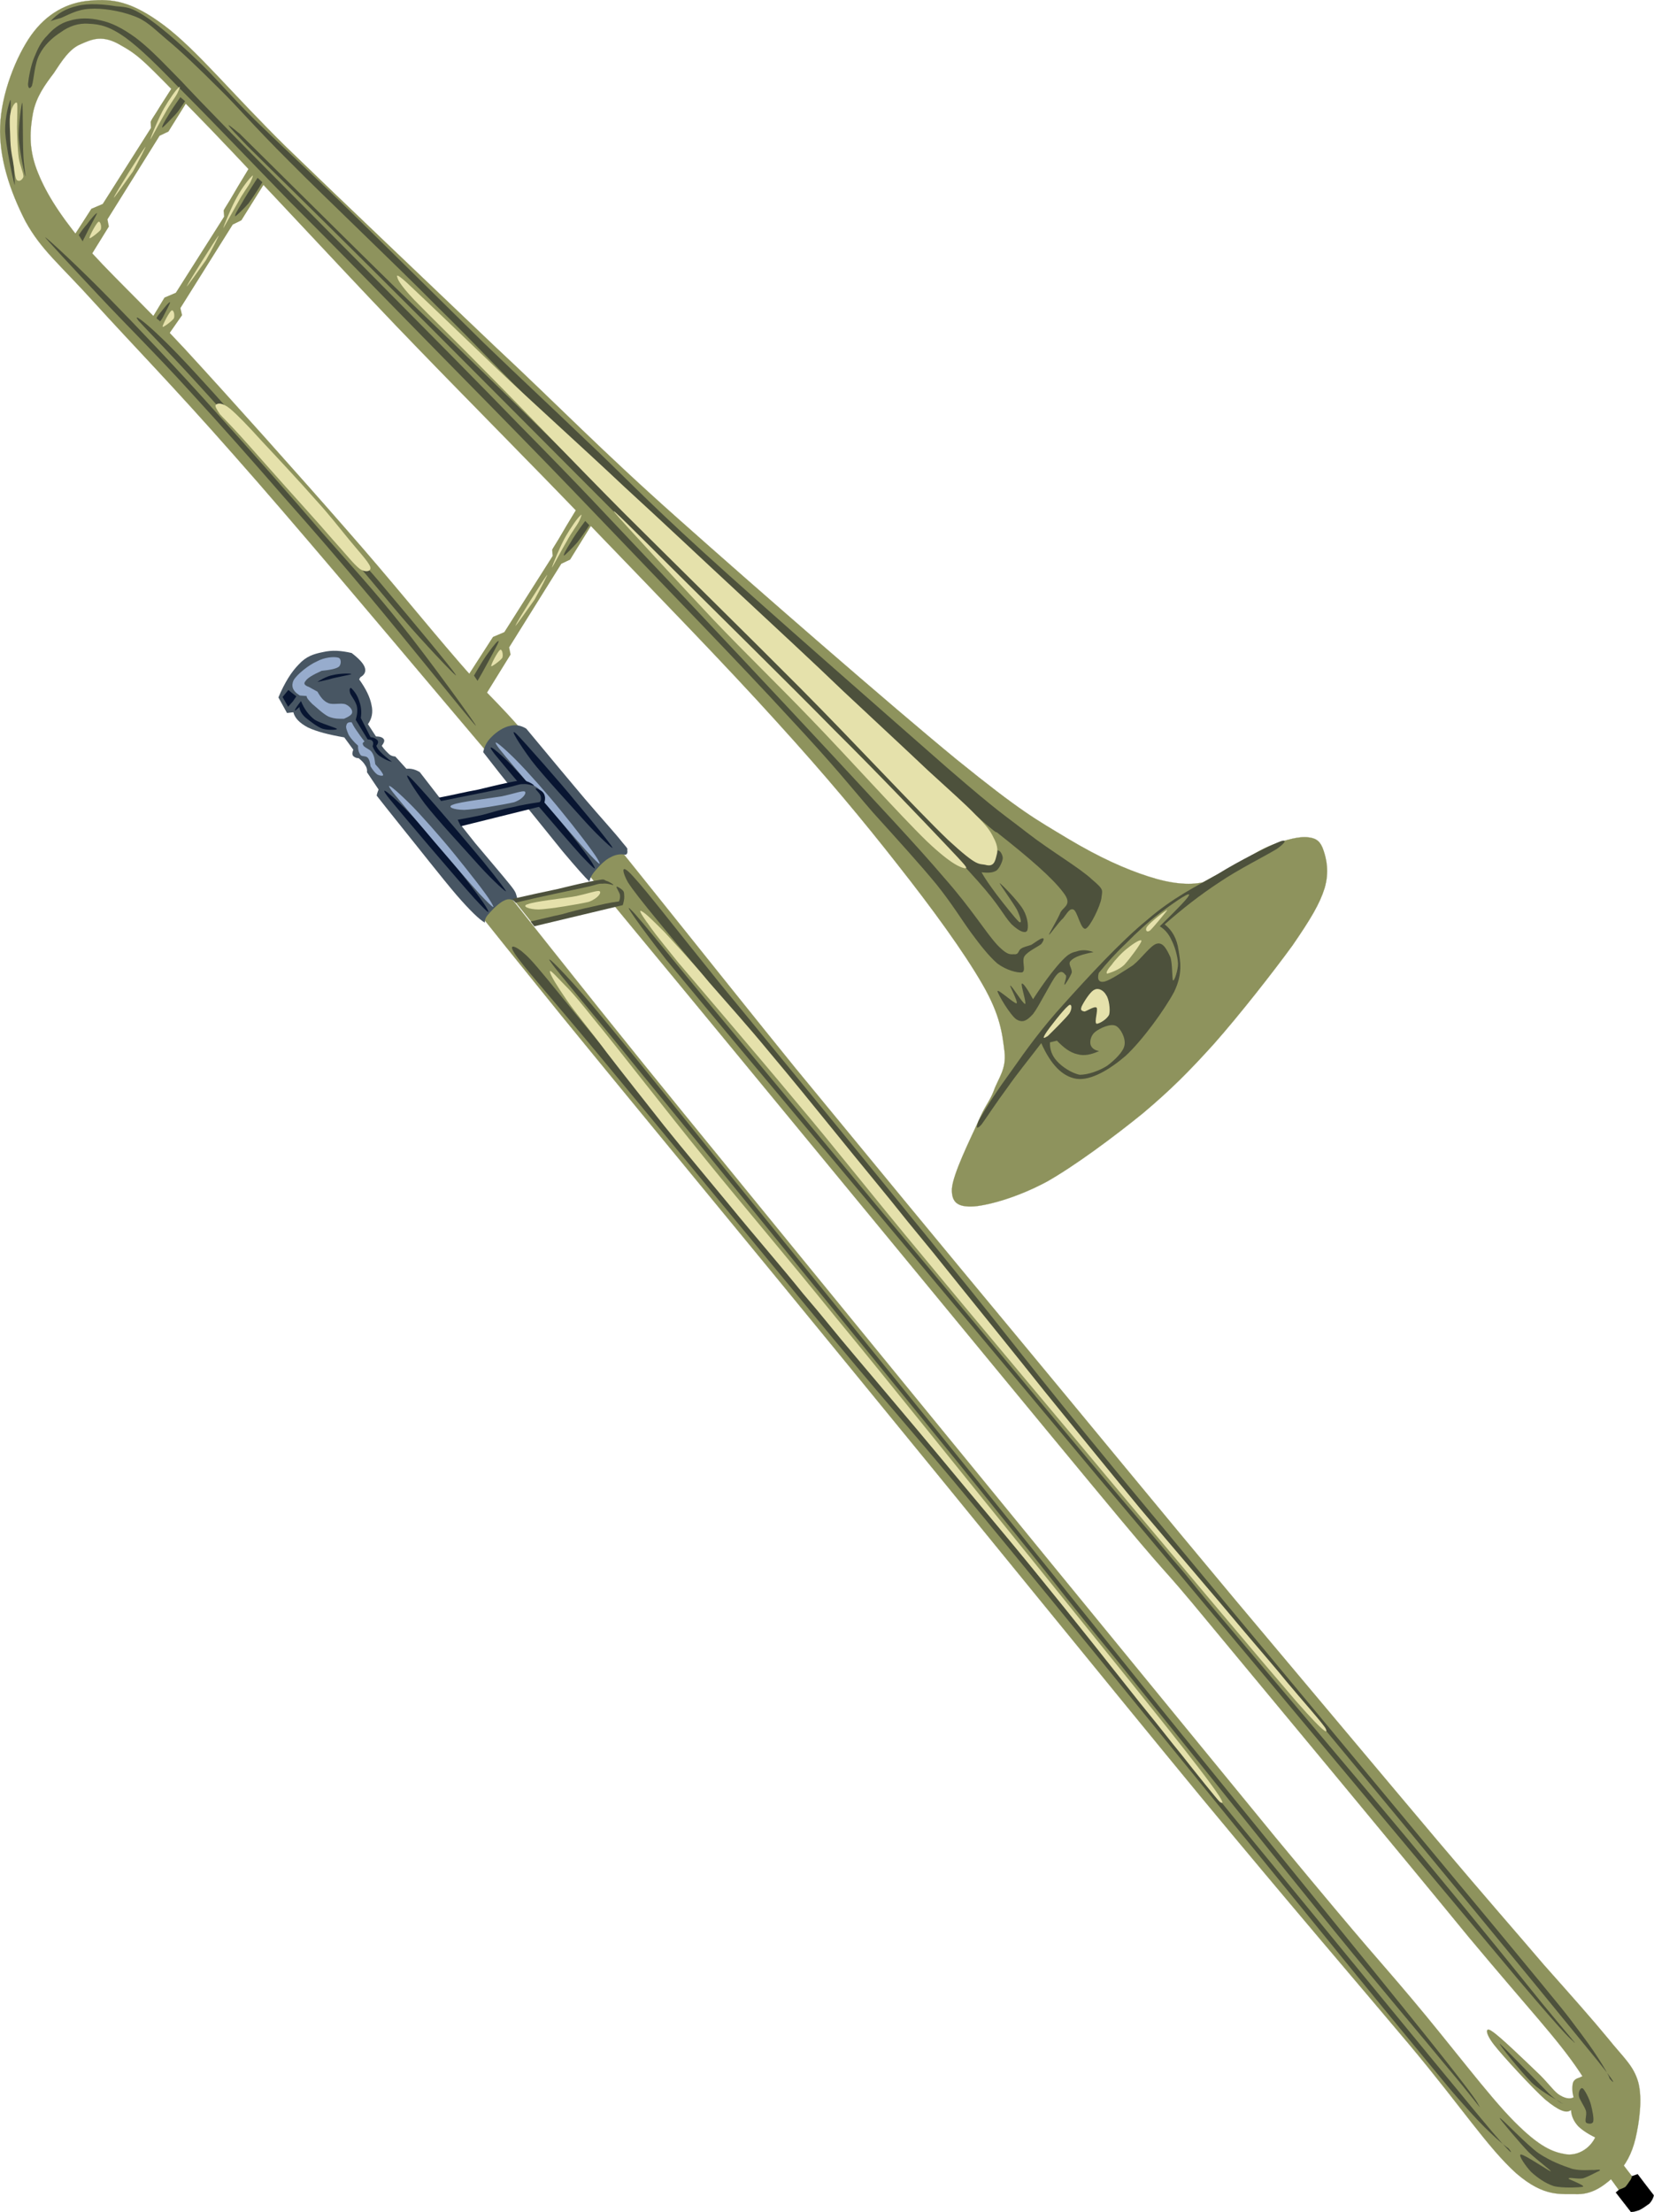 <?xml version="1.0" encoding="UTF-8" standalone="no"?>
<svg
   xmlns:i="http://ns.adobe.com/AdobeIllustrator/10.0/"
   xmlns:dc="http://purl.org/dc/elements/1.1/"
   xmlns:cc="http://creativecommons.org/ns#"
   xmlns:rdf="http://www.w3.org/1999/02/22-rdf-syntax-ns#"
   xmlns:svg="http://www.w3.org/2000/svg"
   xmlns="http://www.w3.org/2000/svg"
   xmlns:sodipodi="http://sodipodi.sourceforge.net/DTD/sodipodi-0.dtd"
   xmlns:inkscape="http://www.inkscape.org/namespaces/inkscape"
   i:rulerOrigin="0 0"
   i:viewOrigin="104.2637 613.1807"
   space="preserve"
   i:pageBounds="0 792 612 0"
   viewBox="0 0 319.829 427.827"
   enable-background="new 0 0 395.588 435.493"
   overflow="visible"
   version="1.1"
   id="svg153"
   sodipodi:docname="trombone.svg"
   width="84.621mm"
   height="113.196mm"
   inkscape:version="1.0.2-2 (e86c870879, 2021-01-15)">
  <defs
     id="defs157" />
  <sodipodi:namedview
     pagecolor="#ffffff"
     bordercolor="#666666"
     borderopacity="1"
     objecttolerance="10"
     gridtolerance="10"
     guidetolerance="10"
     inkscape:pageopacity="0"
     inkscape:pageshadow="2"
     inkscape:window-width="1920"
     inkscape:window-height="1017"
     id="namedview155"
     showgrid="false"
     units="mm"
     inkscape:zoom="0.97590544"
     inkscape:cx="246.16354"
     inkscape:cy="201.07713"
     inkscape:window-x="-8"
     inkscape:window-y="-8"
     inkscape:window-maximized="1"
     inkscape:current-layer="svg153"
     inkscape:document-rotation="0" />
  <g
     id="Layer_1"
     i:layer="yes"
     i:rgbTrio="#4F008000FFFF"
     i:dimmedPercent="50"
     transform="matrix(0.903,0.093,-0.093,0.903,2.704,-1.808)">
    <g
       clip-rule="evenodd"
       fill-rule="evenodd"
       id="g148">
      <path
         d="m 271.41,163.02 c 2.608,-1.762 5.027,-3.455 7.383,-5.018 2.321,-1.737 4.336,-3.419 6.738,-4.564 2.415,-1.177 5.347,-2.353 7.281,-2.245 1.739,0.017 2.661,0.684 3.451,2.483 0.77,1.669 1.697,4.366 1.037,7.911 -0.695,3.45 -2.277,6.843 -5.559,12.859 -3.447,5.94 -9.743,15.954 -14.508,22.589 -4.703,6.426 -8.162,10.692 -13.534,16.251 -5.503,5.497 -13.155,12.535 -18.857,16.589 -5.741,3.877 -11.54,6.178 -14.905,6.832 -3.432,0.546 -4.841,-0.35 -5.049,-3.228 -0.133,-3.12 2.81,-10.964 4.03,-14.605 1.091,-3.702 1.985,-4.516 2.689,-7.047 0.635,-2.723 2.252,-4.829 1.443,-8.542 -0.861,-3.778 -1.675,-7.653 -6.145,-13.828 -4.604,-6.397 -12.313,-14.996 -20.631,-23.563 -8.271,-8.584 -16.943,-17.076 -28.796,-27.688 C 165.424,127.342 150.046,114.491 135.06,101.823 120.021,89.011 104.079,76.095 88.201,62.614 72.19,48.991 51.145,30.32 40.271,21.356 29.461,12.423 28.169,11.105 23.932,9.289 19.739,7.293 17.584,8.592 15.316,9.878 c -2.318,1.223 -3.675,4.046 -5.099,6.759 -1.586,2.637 -3.188,5.305 -3.524,8.922 -0.26,3.454 -0.22,7.286 1.98,11.768 2.18,4.353 5.29,8.504 11.2,14.398 6.02,5.747 13.562,11.21 24.105,20.456 10.431,9.233 27.162,24.463 38.153,34.712 10.873,10.075 18.758,18.122 26.99,25.853 8.2,7.716 8.591,6.707 21.983,19.982 13.456,13.226 39.39,39.896 57.953,58.523 18.507,18.322 34.58,34.198 52.252,51.496 17.608,17.267 35.421,34.947 52.447,51.507 16.939,16.398 35.719,34.649 48.157,46.646 12.257,11.793 18.536,17.58 25.349,24.095 6.789,6.224 11.383,10.432 15.189,14.192 3.693,3.748 6.004,5.183 7.37,8.641 1.303,3.428 1.072,8.604 0.635,12.014 -0.444,3.249 -1.469,5.789 -3.245,7.98 -1.907,2.13 -4.143,4.623 -7.705,5.026 -3.65,0.244 -6.949,1.526 -13.549,-3.061 -6.607,-4.829 -12.926,-12.741 -25.469,-24.945 -12.639,-12.248 -27.451,-26.227 -49.38,-47.772 -22.063,-21.768 -55.83,-55.667 -81.489,-81.138 -25.745,-25.629 -52.275,-51.703 -71.299,-70.704 -18.961,-19.05 -32.415,-32.792 -41.372,-42.291 0.363,-1.46 1.176,-2.352 2.202,-3.104 1.011,-0.72 2.371,-1.08 4.078,-1.077 13.347,13.969 27.464,28.417 43.003,44.243 15.472,15.715 22.257,22.375 49.362,49.433 27.219,27.15 87.695,87.248 112.1,111.5 24.163,23.739 22.695,21.863 32.257,31.089 9.51,9.161 18.26,18.763 24.438,23.828 5.979,4.894 8.867,5.685 11.819,5.829 3.093,0.013 5.694,-2.668 5.985,-5.51 0.095,-3.015 0.176,-5.997 -5.087,-12.343 -5.428,-6.504 -11.626,-11.698 -26.402,-26.095 C 335.835,365.932 304.559,335.3 289.35,320.383 274.305,305.541 283.426,315.197 260.553,292.694 237.334,269.911 178.055,211.167 152.143,185.734 126.437,160.361 123.026,156.943 107,141.566 90.855,126.014 70.672,106.434 56.629,93.53 42.62,80.553 32.121,71.804 23.866,64.379 15.56,56.891 11.499,54.441 7.459,48.625 3.458,42.469 0.437,35.659 0.028,28.954 -0.448,22.138 1.887,13.892 4.622,9.051 7.45,4.094 11.562,1.324 16.337,0.452 21,-0.432 25.043,-0.414 32.591,4.099 c 7.5,4.53 15.667,12.827 28.543,23.121 12.937,10.164 32.878,25.58 48.262,37.48 15.294,11.581 24.892,19.79 42.915,32.762 18.073,13.035 49.011,34.85 64.217,44.919 14.987,9.77 17.966,10.88 25.258,14.32 7.178,3.347 12.833,5.189 17.855,6.26 4.9,1.06 8.84,1.04 11.77,0.06 z"
         i:knockout="Off"
         stroke="#8e935d"
         stroke-miterlimit="10"
         stroke-width="0.036"
         fill="#8e935d"
         id="path2" />
      <path
         d="m 229.05,218.5 c 1.379,-3.21 3.337,-6.984 5.938,-11.452 2.596,-4.628 5.314,-9.438 9.616,-15.257 4.315,-5.932 10.701,-14.514 15.828,-19.63 4.961,-5.273 9.507,-8.04 13.93,-11.22 4.353,-3.373 9.96,-6.875 11.99,-7.994 1.951,-1.116 1.954,-0.36 0.005,1.353 -2.003,1.568 -7.861,5.271 -11.544,8.4 -3.78,3.083 -7.171,6.348 -10.612,10.067 1.771,1.144 2.893,2.739 3.507,5.17 0.613,2.352 1.437,4.841 -0.015,8.891 -1.629,4.007 -5.705,11.044 -8.909,14.674 -3.192,3.357 -6.857,6.017 -9.871,5.923 -3.064,-0.158 -5.8,-2.467 -8.271,-6.796 -2.343,3.833 -4.493,7.08 -6.258,10.269 -1.804,3.013 -3.822,6.917 -4.605,8.26 -0.87,1.19 -1.22,1.07 -0.73,-0.65 z"
         i:knockout="Off"
         fill="#4d513c"
         id="path4" />
      <path
         d="m 251.3,184.5 c 1.531,-2.345 3.191,-4.629 5.174,-6.922 1.994,-2.487 4.195,-4.995 6.364,-7.002 2.167,-2.008 5.706,-5.165 5.896,-4.639 0.062,0.465 -1.806,2.852 -5.532,7.351 1.044,0.487 2.033,1.346 2.778,2.646 0.841,1.266 1.652,3.272 1.904,4.859 0.15,1.381 -0.378,3.796 -0.688,3.692 -0.269,-0.363 -0.472,-3.676 -1.102,-4.963 -0.794,-1.283 -1.774,-3.012 -3.129,-2.492 -1.277,0.437 -2.947,3.511 -4.611,5.119 -1.829,1.451 -4.364,3.565 -5.623,4.051 -1.18,0.39 -1.68,-0.23 -1.43,-1.71 z"
         i:knockout="Off"
         fill="#8e935d"
         id="path6" />
      <path
         d="m 253.88,182.45 c 0.581,-1.08 1.996,-2.922 2.972,-3.818 0.986,-1.01 2.782,-2.476 2.785,-1.799 -0.11,0.663 -2.034,3.937 -3.106,5.383 -1.139,1.336 -2.988,2.063 -3.434,2.252 -0.39,-0.09 0.05,-1.04 0.78,-2.01 z"
         i:knockout="Off"
         fill="#e5e1ab"
         id="path8" />
      <path
         d="m 260.58,173.54 c 0.556,-0.933 3.677,-3.966 3.857,-3.842 0.017,0.047 -2.611,4.065 -3.238,4.727 -0.71,0.58 -1.11,-0.17 -0.62,-0.89 z"
         i:knockout="Off"
         fill="#e5e1ab"
         id="path10" />
      <path
         d="m 243.9,199.76 c 1.566,1.327 3.008,2.237 4.623,2.434 1.539,0.281 3.021,-0.259 4.543,-1.139 -1.112,-0.082 -1.706,-0.597 -1.948,-1.187 -0.279,-0.765 -0.087,-2.027 0.712,-2.806 0.88,-0.861 3.033,-2.161 4.222,-1.725 1.057,0.374 2.448,2.413 2.268,3.997 -0.14,1.405 -1.794,3.334 -3.192,4.628 -1.528,1.234 -3.834,2.343 -5.632,2.538 -1.791,-0.16 -3.981,-1.341 -5.122,-2.389 -1.188,-1.031 -1.803,-2.35 -1.908,-3.83 0.48,-0.16 0.96,-0.33 1.44,-0.51 z"
         i:knockout="Off"
         fill="#8e935d"
         id="path12" />
      <path
         d="m 248.38,192.04 c 0.283,-0.861 1.515,-3.503 2.422,-3.915 0.792,-0.505 1.917,-0.02 2.553,0.912 0.681,0.754 1.208,2.946 1.061,4.029 -0.293,1.055 -2.029,2.311 -2.516,2.243 -0.523,-0.324 0.11,-3.046 -0.318,-3.406 -0.428,-0.358 -1.986,0.941 -2.451,1.082 -0.64,-0.05 -0.96,-0.2 -0.74,-0.93 z"
         i:knockout="Off"
         fill="#e5e1ab"
         id="path14" />
      <path
         d="m 241.32,198.56 c 0.563,-1.207 3.358,-5.584 4.159,-6.362 0.747,-0.923 1.056,0.374 0.477,1.533 -0.694,1.146 -3.266,4.276 -4.077,5.249 -0.86,0.67 -1.09,0.72 -0.56,-0.42 z"
         i:knockout="Off"
         fill="#e5e1ab"
         id="path16" />
      <path
         d="m 249.73,180.2 c -1.281,-0.319 -2.521,-0.301 -3.648,0.245 -1.229,0.419 -1.829,0.855 -3.243,2.778 -1.319,1.808 -3.015,4.592 -4.895,8.284 -1.543,-2.229 -2.488,-3.266 -2.709,-3.051 -0.285,0.185 1.464,4.019 1.131,4.221 -0.466,0.061 -3.226,-3.649 -3.545,-3.559 -0.226,-0.026 2.072,3.31 1.726,3.625 -0.495,0.127 -4.358,-2.748 -4.31,-2.168 0.094,0.561 3.224,4.839 4.662,5.59 1.319,0.576 2.161,0.134 3.388,-1.558 1.126,-1.818 3.089,-7.219 4.032,-8.646 1.004,-1.558 1.659,-0.577 2.055,-0.233 0.313,0.266 -0.283,2.053 -0.074,2.031 0.237,-0.167 1.044,-1.896 1.247,-2.675 0.12,-0.937 -1.143,-1.805 -0.423,-2.581 0.67,-0.88 2.23,-1.58 4.59,-2.3 z"
         i:knockout="Off"
         fill="#4d513c"
         id="path18" />
      <path
         d="M 8.386,5.73 C 9.703,3.842 11.458,2.634 13.772,1.846 16.131,0.96 19.48,0.933 21.997,1.074 24.363,1.026 25.216,0.987 28.27,2.53 c 3.137,1.622 7.52,4.658 11.946,8.113 4.26,3.217 7.54,6.574 13.749,11.574 6.207,4.92 14.246,10.933 23.187,18.082 8.923,7.1 21.11,16.914 30.133,24.14 9.019,7.066 15.086,11.603 23.676,18.31 8.619,6.561 13.392,10.892 27.461,21.266 14.12,10.437 43.813,31.433 56.395,40.398 12.495,8.726 12.549,8.354 18.17,11.889 5.505,3.441 11.979,6.34 14.874,8.564 2.888,1.982 2.34,1.965 2.359,3.801 -0.086,1.629 -1.715,6.231 -2.667,6.74 -1.003,0.446 -2.143,-3.581 -3.003,-3.783 -0.828,-0.267 -1.248,0.888 -1.989,2.051 -0.861,0.909 -2.501,3.918 -2.65,3.809 -0.021,-0.208 1.363,-3.177 1.839,-4.624 0.311,-1.603 2.746,-2.056 0.26,-4.646 -2.589,-2.796 -7.631,-6.378 -15.481,-11.35 0.289,0.572 -4.377,-2.796 -14.32,-10.093 -10.028,-7.457 -29.848,-22.538 -44.876,-33.836 C 152.234,101.445 134.642,88.317 122.712,79.06 110.861,69.72 106.662,65.776 96.503,57.662 86.255,49.229 70.577,37.192 61.994,30.131 53.347,23.115 50.333,20.041 45.492,16.195 40.599,12.206 36.684,9.188 33.353,6.96 29.988,4.636 28.618,3.401 25.796,2.721 22.86,1.948 18.988,1.732 16.425,2.204 13.874,2.564 11.98,3.985 10.647,4.713 9.277,5.266 8.545,5.56 8.388,5.725 Z"
         i:knockout="Off"
         fill="#4d513c"
         id="path20" />
      <path
         d="m 5.885,19.698 c 0.259,-1.15 0.064,-4.736 0.896,-6.692 0.811,-2.164 2.437,-3.948 4.076,-5.249 1.557,-1.379 3.431,-2.333 5.717,-2.379 2.331,-0.144 4.382,0.058 8.063,2.131 3.519,2.078 7.043,4.913 13.439,10.279 6.539,5.313 16.681,13.975 25.202,21.086 8.434,6.872 12.734,10.427 24.832,20.517 12.032,10.06 31.669,26.128 47.121,39.331 15.384,13.092 34.092,28.768 44.955,38.44 10.757,9.385 13.992,12.84 19.794,18.287 5.846,5.268 11.029,9.909 15.002,13.827 3.794,3.875 5.867,6.669 8.243,9.326 2.359,2.609 4.396,4.711 6.368,6.107 2.014,1.217 4.423,1.586 5.447,1.349 0.889,-0.459 -0.42,-2.421 0.162,-3.5 0.599,-1.111 2.659,-2.295 3.271,-2.924 0.478,-0.771 0.558,-1.368 0.143,-1.245 -0.402,0.012 -1.485,1.055 -2.227,1.624 -0.73,0.374 -1.628,0.592 -2.13,1.072 -0.519,0.434 -0.29,1.136 -1.076,1.286 -0.854,-0.041 -1.252,0.727 -3.988,-1.582 -2.789,-2.452 -6.068,-6.921 -12.645,-13.006 -6.73,-6.436 -15.571,-14.054 -27.123,-24.207 C 177.745,133.362 159.746,117.7 147.461,107.245 135.207,96.724 132.842,94.47 116.414,80.891 99.834,66.942 62.838,36.82 49.209,25.5 35.776,14.271 39.578,17.275 35.904,14.251 32.13,11.101 29.46,8.903 26.694,7.255 23.781,5.579 21.356,4.647 18.966,4.406 16.54,4.07 14.214,4.374 12.367,5.182 10.549,5.844 9.027,7.319 8.021,8.796 c -1.17,1.401 -1.722,3.011 -2.267,4.862 -0.563,1.803 -0.76,4.611 -0.745,5.77 0.09,0.916 0.471,1.292 0.91,0.265 z"
         i:knockout="Off"
         fill="#4d513c"
         id="path22" />
      <path
         d="m 51.025,25.455 c 15.084,12.118 26.845,21.653 36.031,28.956 9.136,7.239 10.942,8.479 18.269,14.318 7.259,5.729 14.701,11.661 24.977,19.949 10.276,8.288 26.045,20.725 36.276,29.11 10.111,8.131 16.815,13.601 24.446,19.979 7.727,6.344 16.133,13.362 21.406,17.728 5.138,4.144 7.211,5.746 9.393,7.2 2.097,1.295 2.435,1.254 3.295,0.94 0.938,-0.476 1.25,-2.595 1.888,-2.854 0.572,-0.29 1.272,0.593 1.439,1.426 0.066,0.626 -0.407,2.153 -1.019,2.782 -0.725,0.616 -1.783,0.758 -3.168,0.747 0.904,1.295 2.151,2.711 3.679,4.377 1.542,1.633 4.51,4.725 5.379,5.329 0.784,0.366 0.045,-1.29 -0.746,-2.573 -0.955,-1.359 -4.413,-5.275 -4.233,-5.231 0.209,-0.022 4.426,3.454 5.616,5.161 1.156,1.612 1.553,3.743 1.199,4.412 -0.388,0.495 -1.537,0.316 -3.462,-1.177 -1.932,-1.735 -2.754,-3.549 -7.991,-8.334 -5.384,-4.894 -10.071,-9.066 -23.533,-20.149 C 186.555,136.279 163.35,117.553 143.387,101.333 123.471,85.095 97.012,63.383 81.746,51.06 66.449,38.673 57.972,31.98 52.751,27.757 47.656,23.436 46.993,22.729 51.012,25.438 Z"
         i:knockout="Off"
         fill="#4d513c"
         id="path24" />
      <path
         d="m 91.632,56.862 c -3.711,-3.2 -4.027,-4.142 -4.148,-4.477 -0.205,-0.413 -0.416,-1.068 3.402,1.904 3.898,2.97 11.123,8.603 19.45,15.107 8.21,6.331 20.189,15.055 29.73,22.364 9.469,7.037 18.123,13.694 26.771,20.19 8.454,6.404 16.938,12.744 24.212,18.44 7.302,5.55 14.39,10.881 19.621,14.909 5.097,3.807 8.628,6.287 11.184,8.472 2.486,1.994 3.368,3.001 4.177,4.332 0.855,1.232 1.258,2.414 1.077,3.481 -0.182,0.987 -0.118,2.725 -1.928,2.517 -1.845,-0.303 -1.522,0.879 -8.739,-4.512 -7.34,-5.727 -21.846,-18.488 -34.58,-28.915 C 168.978,120.139 152.826,107.244 140.572,97.32 128.414,87.361 117.661,78.136 109.473,71.418 101.253,64.598 95.344,59.976 91.635,56.856 Z"
         i:knockout="Off"
         fill="#e5e1ab"
         id="path26" />
      <path
         d="m 138.69,97.516 c 1.706,1.709 15.65,13.971 23.436,20.7 7.618,6.492 14.233,11.642 22.609,18.725 8.39,7.051 21.105,18.541 27.229,23.382 5.988,4.62 7.943,4.856 8.67,4.917 0.707,-0.068 0.394,-0.333 -4.653,-4.672 -5.277,-4.527 -15.321,-13.143 -26.026,-21.789 -10.744,-8.902 -28.856,-23.386 -37.47,-30.382 -8.65,-7.01 -15.35,-12.484 -13.8,-10.884 z"
         i:knockout="Off"
         fill="#e5e1ab"
         id="path28" />
      <path
         d="M 1.619,23.31 C 1.406,23.767 0.803,27.02 1.208,30.069 1.659,33.02 3.845,39.918 4.326,41.016 4.609,41.943 4.029,38.415 3.596,36.108 3.203,33.542 2.395,29.312 2.093,27.065 1.759,24.884 1.765,22.742 1.619,23.31 Z"
         i:knockout="Off"
         fill="#4d513c"
         id="path30" />
      <path
         d="M 4.22,23.609 C 4.061,23.098 3.811,28.661 4.27,31.338 4.728,33.935 6.105,38.39 6.445,39.025 6.682,39.454 5.852,36.803 5.525,34.267 5.097,31.525 4.429,24.183 4.22,23.609 Z"
         i:knockout="Off"
         fill="#4d513c"
         id="path32" />
      <path
         d="m 1.92,26.072 c -0.156,1.357 0.367,3.984 0.576,5.75 0.237,1.62 0.507,2.659 0.949,4.097 0.407,1.342 0.771,3.458 1.224,4.106 0.576,0.467 1.222,-0.066 1.396,-0.779 C 6.026,38.393 5.086,37.001 4.652,35.29 4.216,33.498 3.833,30.658 3.621,28.811 3.436,26.739 3.287,24.247 3.113,23.768 2.746,23.278 2.074,24.634 1.92,26.072 Z"
         i:knockout="Off"
         fill="#e5e1ab"
         id="path34" />
      <path
         d="m 11.991,51.582 c -0.276,-0.089 7.05,6.346 12.824,11.342 5.675,4.951 13.761,11.462 21.092,18.058 7.279,6.453 15.061,13.617 22.301,20.409 7.17,6.601 12.807,11.89 20.484,19.363 7.659,7.425 23.893,23.893 25.161,24.921 1.035,0.761 -11.922,-13.702 -18.116,-19.927 -6.163,-6.29 -11.164,-10.727 -18.55,-17.547 C 69.73,101.108 60.032,92.178 51.561,84.533 43.17,76.887 33.408,68.52 26.849,63.079 20.109,57.443 12.431,51.677 11.994,51.593 Z"
         i:knockout="Off"
         fill="#4d513c"
         id="path36" />
      <path
         d="m 37.883,69.653 c 2.878,2.176 6.223,4.968 13.159,11.22 6.902,6.238 21.217,19.666 28.209,26.223 6.859,6.416 8.288,7.44 13.187,12.267 4.913,4.713 15.04,14.6 16.075,15.957 0.949,1.117 -5.119,-4.016 -10.372,-8.849 C 92.704,121.434 85.447,113.997 76.954,106.145 68.504,98.113 55.247,86.251 47.934,79.703 40.62,73.155 35.364,68.837 33.63,67.274 c -1.654,-1.733 1.246,0.057 4.256,2.374 z"
         i:knockout="Off"
         fill="#4d513c"
         id="path38" />
      <path
         d="m 52.885,85.269 c -0.766,-0.913 -1.366,-1.67 -1.051,-1.92 0.296,-0.379 1.255,-0.646 3.025,0.497 1.723,1.161 4.146,3.204 7.531,6.252 3.365,2.92 9.124,7.949 12.644,11.219 3.45,3.079 5.591,5.388 7.825,7.581 2.136,2.148 4.66,4.318 5.188,5.399 0.444,0.922 -0.717,1.453 -2.155,0.703 -1.442,-0.911 -2.837,-2.436 -6.305,-5.562 -3.439,-3.272 -10.735,-9.773 -14.536,-13.293 -3.898,-3.565 -6.807,-6.272 -8.786,-7.99 -2.144,-1.875 -2.571,-2.154 -3.38,-2.888 z"
         i:knockout="Off"
         fill="#e5e1ab"
         id="path40" />
      <path
         d="m 141.38,176.26 c 0.013,-0.709 0.421,-1.67 1.058,-2.525 0.666,-1 1.833,-2.481 2.863,-3.074 0.948,-0.67 2.018,-1.005 3.149,-0.875 0.38,-0.22 0.387,-0.574 0.28,-0.942 -0.157,-0.431 0.483,-0.013 -1.204,-1.594 -1.74,-1.804 -5.14,-4.82 -8.96,-8.468 -3.888,-3.759 -8.422,-8.177 -13.899,-13.552 -1.159,-0.58 -2.386,-0.675 -3.549,-0.225 -1.294,0.39 -2.649,1.505 -3.583,2.659 -0.889,1.055 -1.329,2.082 -1.5,3.472 1.027,1.035 3.002,3.187 6.249,6.448 3.246,3.261 9.489,9.549 12.785,12.874 3.16,3.06 5.31,5.02 6.3,5.79 z"
         i:knockout="Off"
         fill="#485663"
         id="path42" />
      <path
         d="m 122.64,146.51 c 1.729,1.402 10.535,9.521 14.377,13.378 3.805,3.681 7.977,7.851 8.482,8.643 0.402,0.584 -2.967,-1.9 -6.054,-4.651 -3.254,-2.987 -10.25,-9.109 -13.037,-12.077 -2.76,-3.03 -5.6,-6.65 -3.77,-5.29 z"
         i:knockout="Off"
         fill="#081531"
         id="path44" />
      <path
         d="m 122.34,153.29 c 2.277,2.016 7.407,6.434 10.575,9.777 3.196,3.198 7.653,7.779 8.708,9.264 0.92,1.264 1.358,1.944 -2.584,-1.443 -4.029,-3.626 -17.706,-16.717 -20.589,-19.65 -2.8,-2.97 1.44,-0.04 3.88,2.05 z"
         i:knockout="Off"
         fill="#081531"
         id="path46" />
      <path
         d="m 123.26,152.17 c 2.338,1.885 7.377,6.499 10.59,9.745 3.211,3.166 7.623,7.844 8.693,9.297 0.92,1.263 1.342,1.977 -2.569,-1.476 -4.029,-3.626 -17.706,-16.717 -20.588,-19.65 -2.77,-3.01 1.41,0.05 3.88,2.08 z"
         i:knockout="Off"
         fill="#97accd"
         id="path48" />
      <path
         d="m 120.13,187.25 c -0.157,-0.431 0.03,-1.256 0.654,-1.999 0.587,-0.918 2.006,-2.6 2.911,-3.092 0.87,-0.587 1.676,-0.528 2.351,-0.016 0.429,-0.237 0.517,-0.513 0.258,-1.15 -0.29,-0.572 -0.085,-0.754 -1.741,-2.4 -1.723,-1.757 -4.649,-4.512 -8.256,-8.021 -3.611,-3.67 -7.988,-8.253 -13.262,-13.811 -1.16,-0.58 -2.386,-0.675 -3.55,-0.225 -1.293,0.39 -2.648,1.506 -3.583,2.659 -0.889,1.055 -1.328,2.082 -1.5,3.472 1.012,1.067 3.033,3.122 6.264,6.416 3.246,3.261 9.429,9.679 12.785,12.874 3.26,3.06 5.41,4.74 6.67,5.29 z"
         i:knockout="Off"
         fill="#485663"
         id="path50" />
      <path
         d="m 101.02,158.04 c 1.775,1.305 10.505,9.586 14.393,13.345 3.82,3.648 7.947,7.916 8.467,8.675 0.403,0.585 -2.967,-1.9 -6.054,-4.65 -3.255,-2.987 -10.25,-9.109 -13.038,-12.078 -2.76,-3.03 -5.599,-6.66 -3.77,-5.29 z"
         i:knockout="Off"
         fill="#081531"
         id="path52" />
      <path
         d="m 100.72,164.81 c 2.338,1.885 7.376,6.499 10.59,9.745 3.211,3.166 7.623,7.845 8.693,9.298 0.92,1.263 1.343,1.976 -2.569,-1.476 -4.029,-3.626 -17.706,-16.718 -20.588,-19.65 -2.77,-3 1.405,0.06 3.878,2.08 z"
         i:knockout="Off"
         fill="#081531"
         id="path54" />
      <path
         d="m 101.64,163.69 c 2.339,1.884 7.376,6.498 10.59,9.744 3.196,3.198 7.654,7.779 8.709,9.264 0.92,1.264 1.357,1.944 -2.584,-1.443 -4.029,-3.626 -17.706,-16.717 -20.588,-19.65 -2.779,-2.99 1.395,0.07 3.868,2.09 z"
         i:knockout="Off"
         fill="#97accd"
         id="path56" />
      <path
         d="m 150.66,174.32 c 3.665,3.298 7.897,7.854 20.402,20.477 12.581,12.46 38.14,37.805 54.186,53.908 15.978,15.911 18.912,19.583 40.943,41.335 22.228,21.845 71.358,69.898 90.19,88.372 18.372,18.101 15.79,15.546 20.337,20.446 4.464,4.823 6.847,8.317 6.904,8.702 -0.007,0.274 4.419,3.729 -6.504,-7.006 -11.129,-11.146 -40.791,-40.47 -58.779,-58.114 -17.989,-17.643 -27.739,-26.717 -48.047,-46.713 -20.38,-20.27 -56.85,-57.057 -72.908,-72.965 -15.926,-15.848 -15.521,-15.183 -22.237,-21.65 -6.753,-6.645 -13.633,-13.27 -17.921,-17.533 -4.354,-4.294 -6.542,-6.586 -7.692,-8.036 -1.15,-1.61 -2.43,-4.47 1.13,-1.22 z"
         i:knockout="Off"
         fill="#4d513c"
         id="path58" />
      <path
         d="m 150.84,181.35 c 2.206,1.744 11.189,11.017 21.083,20.635 9.796,9.572 22.508,22.094 37.235,36.508 14.807,14.332 38.192,37.353 50.221,49.039 11.748,11.437 14.701,14.045 20.362,19.624 5.702,5.319 3.001,3.107 13.354,13.02 10.356,10.072 35.246,33.874 47.893,46.364 12.461,12.206 21.008,20.879 26.821,26.728 5.678,5.626 8.519,8.223 7.58,7.507 -0.989,-0.858 -0.312,0.331 -13.313,-12.166 -13.153,-12.767 -47.719,-46.482 -64.431,-62.775 -16.775,-16.243 -16.599,-16.28 -34.992,-33.993 -18.5,-18.08 -56.836,-55.38 -74.292,-72.379 -17.389,-16.887 -22.668,-22.089 -29.041,-28.358 -6.23,-6.47 -10.64,-11.58 -8.48,-9.74 z"
         i:knockout="Off"
         fill="#4d513c"
         id="path60" />
      <path
         d="m 154.51,183.7 c -1.53,-1.746 -2.117,-2.616 -1.465,-2.312 0.796,0.252 2.558,1.669 5.408,3.992 2.626,2.376 6.353,5.544 10.49,9.618 4.148,3.881 9.235,8.477 14.317,13.508 5.012,4.84 10.261,10.108 15.809,15.674 5.483,5.536 12.201,12.084 17.171,17.182 4.899,4.828 7.067,6.991 12.453,12.481 5.481,5.534 12.866,12.951 20.125,20.387 7.22,7.26 14.804,14.848 22.882,22.825 8.073,7.815 18.82,17.991 24.793,23.835 5.839,5.622 6.862,6.497 10.141,9.773 3.242,3.18 8.876,8.31 9.268,9.088 0.354,0.603 0.924,2.02 -7.007,-5.332 -8.101,-7.671 -25.97,-24.98 -40.793,-39.36 -14.843,-14.509 -34.346,-33.334 -47.488,-46.295 -13.154,-12.847 -20.965,-21.057 -30.806,-30.532 -9.929,-9.714 -21.833,-20.985 -27.837,-26.764 -5.87,-5.9 -6.03,-6.14 -7.45,-7.79 z"
         i:knockout="Off"
         fill="#e5e1ab"
         id="path62" />
      <path
         d="m 127.92,194.06 c 3.252,3.503 8.121,7.799 20.7,20.179 12.644,12.41 38.233,37.689 54.469,53.642 16.069,15.715 19.773,18.674 41.741,40.478 22.114,21.83 70.673,70.77 89.329,89.281 18.374,18.181 15.661,15.564 20.65,20.115 4.888,4.424 8.478,6.693 8.787,6.798 0.32,-0.009 3.821,4.325 -7.102,-6.409 -11.255,-11.048 -40.789,-40.391 -58.717,-58.165 -17.797,-17.712 -26.974,-27.592 -47.216,-47.557 -20.36,-20.141 -57.637,-56.391 -73.723,-72.153 -16.085,-15.763 -15.191,-15.465 -21.861,-22.031 -6.644,-6.792 -13.477,-13.435 -17.717,-17.716 -4.255,-4.248 -6.672,-6.646 -8.131,-7.605 -1.49,-1.17 -4.58,-2.46 -1.21,1.14 z"
         i:knockout="Off"
         fill="#4d513c"
         id="path64" />
      <path
         d="m 134.94,194.16 c 1.847,2.173 11.174,11.049 20.863,20.851 9.7,9.608 22.383,22.275 36.906,36.873 14.557,14.613 37.8,37.686 49.562,49.685 11.624,11.617 14.232,14.542 19.83,20.17 5.482,5.536 3.094,2.992 13.148,13.202 10.169,10.223 34.341,34.882 46.876,47.439 12.353,12.354 21.149,20.745 26.993,26.529 5.806,5.606 8.218,8.359 7.581,7.507 -0.753,-1.025 0.263,-0.394 -12.278,-13.192 -12.854,-13.065 -47.047,-47.242 -63.492,-63.768 -16.349,-16.562 -16.414,-16.592 -34.317,-34.672 -18.171,-18.363 -55.994,-56.339 -73.165,-73.521 -17.078,-17.298 -22.244,-22.488 -28.664,-28.739 -6.53,-6.34 -11.67,-10.41 -9.84,-8.36 z"
         i:knockout="Off"
         fill="#4d513c"
         id="path66" />
      <path
         d="m 137.33,197.81 c -1.764,-1.498 -2.588,-2.2 -2.31,-1.435 0.244,0.669 1.682,2.611 4.044,5.381 2.28,2.691 5.852,6.104 9.738,10.38 3.831,4.05 8.752,9.086 13.658,14.154 4.854,4.925 10.279,10.156 15.824,15.642 5.53,5.518 12.357,11.919 17.375,16.999 5.042,4.774 6.953,6.897 12.61,12.315 5.607,5.436 13.165,12.653 20.58,19.924 7.233,7.146 15.137,14.646 23.053,22.626 7.863,7.839 18.388,18.665 24.104,24.548 5.694,5.674 6.611,6.776 9.872,10.005 3.084,3.186 8.55,8.754 9.174,9.203 0.653,0.305 2.038,0.912 -5.39,-6.922 -7.681,-8.149 -25.266,-25.724 -39.791,-40.401 -14.705,-14.722 -33.657,-34.046 -46.799,-47.006 -13.016,-13.062 -21.2,-20.81 -30.838,-30.467 -9.835,-9.83 -21.146,-21.778 -27.054,-27.591 -5.77,-5.9 -6.21,-5.9 -7.84,-7.34 z"
         i:knockout="Off"
         fill="#e5e1ab"
         id="path68" />
      <path
         d="m 378.59,407.63 c -0.485,-0.067 -0.943,0.235 -1.339,0.487 -0.527,0.191 -1.146,0.579 -1.271,1.274 -0.093,0.712 -0.048,1.726 0.455,3.032 -0.775,0.552 -2.004,0.377 -3.328,-0.36 -1.327,-0.817 -2.546,-2.379 -5.077,-4.273 -2.683,-2.085 -8.724,-6.85 -10.354,-7.609 -1.539,-0.876 -1.45,0.555 0.77,2.861 2.107,2.215 9.119,8.384 12.062,10.51 3.033,2.011 4.738,2.528 5.665,1.649 0.194,1.203 0.771,2.266 1.861,3.251 1.136,0.887 2.62,1.619 4.718,2.319 0.312,-2.715 0.261,-5.162 -0.475,-7.332 -0.74,-2.25 -1.9,-4.1 -3.69,-5.81 z"
         i:knockout="Off"
         fill="#8e935d"
         id="path70" />
      <path
         d="m 378.2,410.35 c -0.458,-0.293 -0.913,0.766 -0.662,1.678 0.181,0.719 1.392,2.039 1.804,2.945 0.345,0.877 -0.058,1.999 0.262,2.506 0.313,0.267 1.361,0.317 1.522,-0.282 0.142,-0.729 -0.438,-2.469 -0.838,-3.568 -0.45,-1.26 -1.68,-3.06 -2.08,-3.29 z"
         i:knockout="Off"
         fill="#4d513c"
         id="path72" />
      <path
         d="m 374.14,413.94 c 0.618,0.209 -0.657,0.051 -3.045,-1.817 -2.487,-2.073 -10.796,-9.045 -11.418,-9.415 -0.62,-0.289 5.178,5.592 7.664,7.585 2.47,1.88 6.06,3.2 6.8,3.66 z"
         i:knockout="Off"
         fill="#4d513c"
         id="path74" />
      <path
         d="m 388.27,425.45 3.35,3.548 c -0.587,0.918 -1.192,1.708 -1.698,2.108 -0.521,0.352 -1.062,0.576 -1.502,0.411 l -2.608,-2.924 c 0.81,-1.06 1.62,-2.11 2.46,-3.15 z"
         i:knockout="Off"
         fill="#8e935d"
         id="path76" />
      <path
         d="m 391.69,427.32 -1.176,0.563 c 0.1,0.127 -0.023,0.308 -0.172,0.794 -0.246,0.361 -0.534,1.063 -0.939,1.588 -0.423,0.398 -1.158,0.612 -1.394,0.859 -0.239,0.087 -0.239,0.087 0,0 l -0.533,0.546 3.632,3.799 c 0.546,-0.063 1.088,-0.287 1.755,-0.611 0.714,-0.423 1.388,-1.101 1.971,-1.584 0.418,-0.56 0.706,-1.26 0.737,-1.841 -1.28,-1.35 -2.59,-2.72 -3.88,-4.12 z"
         i:knockout="Off"
         stroke="#000000"
         stroke-miterlimit="10"
         stroke-width="0.036"
         id="path78" />
      <path
         d="m 382.36,427.39 c -1.014,0.044 -2.563,0.473 -4.6,0.238 -2.122,-0.473 -4.718,-1.127 -7.494,-2.581 -2.83,-1.598 -8.673,-6.705 -9.024,-6.631 -0.374,-0.135 4.886,4.94 6.914,6.641 2.023,1.539 5.297,3.463 5.058,3.55 -0.322,0.008 -5.979,-3.026 -6.666,-2.91 -0.74,0.053 1.29,2.429 2.575,3.504 1.397,1.01 3.002,1.996 5.045,2.473 1.973,0.284 5.611,-0.283 6.234,-0.509 0.427,-0.318 -3.159,-1.235 -3.242,-1.394 -0.013,-0.402 1.995,-0.022 3.081,-0.391 1.099,-0.48 2.819,-1.703 3.296,-1.958 0.28,-0.32 -0.15,-0.24 -1.17,-0.03 z"
         i:knockout="Off"
         fill="#4d513c"
         id="path80" />
      <path
         d="m 107.9,162.2 c 1.611,-0.56 3.915,-1.154 6.9,-2.105 3.034,-0.969 6.513,-2.126 10.891,-3.422 0.872,0.089 1.588,0.343 2.208,0.632 0.522,0.244 1.012,0.472 1.24,1.174 0.259,0.637 0.376,1.407 0.423,2.5 l -16.905,6.1 c -1.6,-1.62 -3.19,-3.23 -4.76,-4.88 z"
         i:knockout="Off"
         fill="#485663"
         id="path82" />
      <path
         d="m 112.11,166.03 c 1.518,-0.444 3.212,-0.925 5.143,-1.574 1.866,-0.679 4.093,-1.706 6.139,-2.261 2.009,-0.731 3.816,-1.199 5.719,-1.703 0.295,-0.378 0.202,-0.859 0.078,-1.274 -0.161,-0.591 -1.34,-1.3 -1.216,-1.48 0.011,-0.193 1.003,0.15 1.414,0.46 0.378,0.296 0.579,0.548 0.74,1.14 0.093,0.48 0.046,1.094 -0.143,1.84 l -17.049,6.151 c -0.28,-0.42 -0.55,-0.86 -0.82,-1.31 z"
         i:knockout="Off"
         fill="#081531"
         id="path84" />
      <path
         d="m 107.62,161.76 c 2.764,-0.816 5.396,-1.774 8.192,-2.575 2.664,-0.942 6.476,-2.303 8.172,-2.704 1.644,-0.544 1.281,-0.276 1.914,-0.101 0.663,0.111 1.642,0.567 1.664,0.776 -0.128,0.02 -1.442,-0.315 -2.37,-0.112 -0.997,0.092 -0.99,0.333 -3.767,1.262 -2.842,0.899 -7.234,2.227 -13.239,4.114 -0.16,-0.21 -0.35,-0.41 -0.55,-0.66 z"
         i:knockout="Off"
         fill="#081531"
         id="path86" />
      <path
         d="m 110.77,162.94 c 1.348,-0.762 7.672,-2.143 10.229,-2.856 2.538,-0.842 4.19,-1.661 4.678,-1.513 0.487,0.148 0.057,1.496 -1.961,2.502 -2.138,0.751 -8.277,2.417 -10.443,2.717 -2.21,0.21 -3.83,-0.23 -2.51,-0.85 z"
         i:knockout="Off"
         fill="#97accd"
         id="path88" />
      <path
         d="m 126.16,182.24 c 1.959,-0.794 4.556,-1.848 7.622,-2.801 3.049,-1.001 6.735,-2.262 10.891,-3.422 0.856,0.121 1.633,0.245 2.208,0.632 0.537,0.211 0.965,0.57 1.225,1.207 0.29,0.572 0.392,1.375 0.438,2.469 l -18.258,6.103 c -1.37,-1.4 -2.75,-2.8 -4.12,-4.19 z"
         i:knockout="Off"
         fill="#8e935d"
         id="path90" />
      <path
         d="m 129.8,186 c 2.17,-0.736 4.291,-1.535 6.431,-2.205 2.055,-0.83 4.16,-1.596 6.124,-2.229 2.027,-0.684 3.797,-1.328 5.702,-1.75 0.181,-0.472 0.185,-0.907 0.073,-1.435 -0.208,-0.574 -1.024,-1.55 -0.914,-1.618 0.109,-0.148 1.022,0.278 1.468,0.685 0.331,0.313 0.292,0.652 0.405,1.261 0.061,0.465 -0.002,1.111 -0.128,1.808 l -18.282,6.41 c -0.29,-0.29 -0.58,-0.59 -0.87,-0.92 z"
         i:knockout="Off"
         fill="#4d513c"
         id="path92" />
      <path
         d="m 125.46,181.6 c 3.303,-1.121 6.353,-2.122 9.338,-3.074 2.951,-1.047 6.38,-2.268 8.125,-2.686 1.662,-0.497 1.344,-0.327 1.962,-0.118 0.565,0.065 1.74,0.613 1.631,0.761 -0.161,0.005 -1.361,-0.317 -2.353,-0.064 -1.062,0.062 -0.798,0.264 -3.784,1.215 -3.016,1.016 -7.729,2.434 -14.189,4.704 -0.25,-0.24 -0.49,-0.48 -0.73,-0.74 z"
         i:knockout="Off"
         fill="#4d513c"
         id="path94" />
      <path
         d="m 128.77,182.42 c 1.363,-0.794 7.626,-2.044 10.214,-2.824 2.49,-0.825 4.286,-1.696 4.726,-1.53 0.52,0.163 -0.008,1.465 -1.994,2.486 -2.137,0.751 -8.276,2.417 -10.442,2.717 -2.22,0.23 -3.78,-0.34 -2.51,-0.86 z"
         i:knockout="Off"
         fill="#e5e1ab"
         id="path96" />
      <path
         d="m 100.45,156.62 -2.938,-2.641 c -0.37,0.026 -0.903,-0.024 -1.347,-0.35 -0.494,-0.389 -1.118,-0.839 -1.751,-1.611 0.416,-0.72 0.533,-1.142 0.283,-1.458 -0.283,-0.33 -0.835,-0.508 -1.718,-0.404 l -1.966,-2.426 c 0.706,-1.259 0.862,-2.617 0.337,-4.133 -0.479,-1.613 -1.541,-3.34 -3.185,-5.179 l 0.228,-0.489 c 0.885,-0.62 1.074,-1.366 0.697,-2.177 -0.377,-0.811 -1.449,-1.749 -3.087,-2.75 -2.327,-0.291 -4.226,-0.223 -6.124,0.441 -1.901,0.583 -3.445,1.254 -4.843,3.144 -1.417,1.763 -2.591,4.194 -3.582,7.426 l 2.163,3.114 1.329,-0.294 c 0.436,1.196 1.541,2.148 3.446,2.917 1.918,0.657 4.507,1.069 7.895,1.298 l 2.176,2.405 c -0.143,0.648 -0.185,0.907 0.068,1.303 0.23,0.187 0.592,0.435 1.25,0.384 0.672,0.433 1.166,0.822 1.551,1.359 0.366,0.409 0.54,0.888 0.522,1.436 l 3.131,3.764 c 1.023,-1.429 2.006,-2.6 2.887,-3.38 0.861,-0.91 1.653,-1.415 2.305,-1.707 l 0.27,0.01 z"
         i:knockout="Off"
         fill="#485663"
         id="path98" />
      <path
         d="m 80.047,137.42 c 1.842,-0.373 3.008,-0.743 3.558,-1.24 0.515,-0.594 0.334,-1.91 -0.422,-1.905 -0.842,-0.154 -2.893,0.24 -4.362,1.263 -1.618,0.914 -3.939,3.167 -4.531,4.521 -0.402,1.203 -0.034,2.288 1.663,3.079 l 1.449,-0.039 c 0.044,0.418 0.49,0.825 1.347,1.542 0.853,0.557 2.5,1.88 3.72,2.33 1.283,0.4 2.39,0.241 3.354,0.134 0.761,-0.44 1.6,-0.962 1.585,-1.525 -0.002,-0.676 -0.777,-1.315 -1.573,-1.567 -0.909,-0.265 -2.614,0.41 -3.637,0.131 -1.087,-0.308 -1.851,-1.141 -2.588,-2.2 l -1.923,-0.817 c -0.924,-0.232 -1.288,-0.561 -0.838,-1.185 0.365,-0.71 1.391,-1.46 3.198,-2.52 z"
         i:knockout="Off"
         fill="#97accd"
         id="path100" />
      <path
         d="m 87.527,147.7 c 0.252,0.396 0.623,0.965 1.17,1.579 0.516,0.598 1.149,1.37 1.96,2.185 -0.346,0.315 -0.439,0.431 -0.187,0.827 0.202,0.333 0.788,0.526 1.588,0.939 0.329,0.232 0.661,0.626 0.868,1.12 0.22,0.38 0.335,1.07 0.514,1.709 1.173,1.063 1.787,1.707 1.911,2.122 0.006,0.242 -0.783,0.231 -1.305,-0.013 -0.524,-0.324 -1.005,-0.826 -1.573,-1.567 -0.183,-0.8 -0.376,-1.407 -0.772,-1.75 -0.446,-0.407 -1.194,-0.08 -1.59,-0.424 -0.365,-0.409 -0.672,-1.028 -0.729,-1.929 -0.985,-0.698 -1.747,-1.45 -2.214,-2.065 -0.424,-0.794 -0.864,-1.555 -0.699,-1.994 0.049,-0.55 0.382,-0.75 1.058,-0.75 z"
         i:knockout="Off"
         fill="#97accd"
         id="path102" />
      <path
         d="m 86.411,137.48 c -0.07,-0.191 -2.59,0.103 -3.897,0.605 -1.311,0.342 -2.983,1.628 -3.155,1.826 -0.176,0.037 1.356,-0.439 2.505,-0.857 1.113,-0.51 4.438,-1.42 4.547,-1.57 z"
         i:knockout="Off"
         fill="#081531"
         id="path104" />
      <path
         d="m 76.321,144.3 c -0.711,1.099 -1.093,1.834 -1.087,2.075 -0.026,0.226 0.224,-0.055 0.881,-0.781 0.115,0.689 0.603,1.433 1.523,2.101 0.983,0.617 2.591,1.685 3.872,2.004 1.247,0.224 3.219,-0.088 3.036,-0.292 -0.346,-0.28 -3.565,-0.789 -4.92,-1.46 -1.425,-0.87 -2.506,-2.13 -3.305,-3.65 z"
         i:knockout="Off"
         fill="#081531"
         id="path106" />
      <path
         d="m 73.398,142.22 -1.067,1.607 1.39,1.959 c 0.293,-0.459 0.682,-0.953 0.915,-1.281 0.229,-0.49 0.431,-0.753 0.598,-1.112 -0.622,-0.37 -1.23,-0.78 -1.836,-1.18 z"
         i:knockout="Off"
         fill="#081531"
         id="path108" />
      <path
         d="m 86.636,140.41 c 0.987,0.779 1.64,1.679 2.088,2.762 0.461,0.97 0.718,2.123 0.64,3.397 l 2.489,3.861 c 0.805,-0.021 1.264,0.272 1.544,0.522 0.183,0.205 0.259,0.637 -0.13,1.13 0.039,0.257 0.407,0.747 1.033,1.277 0.594,0.515 1.432,1.104 2.643,1.828 -1.164,-0.146 -2.095,-0.62 -2.83,-1.001 -0.786,-0.446 -1.273,-1.189 -1.629,-1.873 0.13,-0.535 0.073,-0.839 -0.109,-1.043 -0.218,-0.3 -0.557,-0.339 -1.088,-0.309 L 88.33,147.08 c 0.198,-1.02 0.217,-2.083 -0.064,-2.929 -0.315,-0.942 -1.425,-2.055 -1.697,-2.579 -0.275,-0.69 -0.253,-1.08 0.067,-1.17 z"
         i:knockout="Off"
         fill="#081531"
         id="path110" />
      <path
         d="m 130.8,96.975 c -1.584,3.313 -2.695,5.694 -3.454,7.406 -0.809,1.649 -1.159,2.399 -1.11,2.382 l 0.244,1.266 -8.581,17.21 -2.301,1.271 -4.356,8.574 4.205,3.589 4.269,-8.813 -0.459,-1.485 9.229,-18.854 1.774,-1.079 4.132,-8.52 c -1.17,-0.96 -2.38,-1.957 -3.58,-2.955 z"
         i:knockout="Off"
         fill="#8e935d"
         id="path112" />
      <path
         d="m 132.61,99.921 0.973,0.811 c -0.732,1.485 -1.409,2.68 -2.196,3.941 -0.884,1.216 -2.193,2.83 -2.493,3.048 -0.274,-0.009 0.347,-1.427 0.974,-2.685 0.61,-1.39 1.48,-3.01 2.75,-5.119 z"
         i:knockout="Off"
         fill="#4d513c"
         id="path114" />
      <path
         d="m 112.42,135.12 c 1.047,-2.332 1.869,-4.094 2.656,-5.355 0.8,-1.375 1.741,-2.882 1.835,-2.402 -0.052,0.453 -1.324,3.434 -1.988,5.031 -0.589,1.434 -1.135,2.688 -1.637,3.765 -0.29,-0.34 -0.57,-0.67 -0.87,-1.04 z"
         i:knockout="Off"
         fill="#4d513c"
         id="path116" />
      <path
         d="m 131.45,98.906 c -0.472,0.415 -1.775,2.787 -2.61,4.661 -0.883,1.893 -2.297,6.715 -2.257,6.971 0.05,0.063 1.769,-4.22 2.575,-5.949 0.754,-1.873 1.819,-3.56 2.165,-4.472 0.38,-1.06 0.53,-1.821 0.13,-1.214 z"
         i:knockout="Off"
         fill="#e5e1ab"
         id="path118" />
      <path
         d="m 125.63,112.32 c -0.602,0.951 -5.197,10.208 -5.49,11.263 -0.284,0.781 2.402,-4.043 3.463,-5.893 0.82,-1.92 2.6,-6.42 2.03,-5.37 z"
         i:knockout="Off"
         fill="#e5e1ab"
         id="path120" />
      <path
         d="m 117.36,129.12 c -0.424,0.398 -1.604,3.185 -1.495,3.632 0.07,0.191 1.91,-1.453 2.183,-2.041 0.15,-0.73 -0.3,-1.97 -0.68,-1.59 z"
         i:knockout="Off"
         fill="#e5e1ab"
         id="path122" />
      <path
         d="m 53.772,32.257 c -1.584,3.313 -2.695,5.694 -3.454,7.406 -0.778,1.583 -1.143,2.366 -1.095,2.349 l 0.229,1.299 -8.566,17.177 -2.3,1.271 -2.361,4.977 3.746,3.296 2.732,-4.922 -0.507,-1.468 9.262,-18.839 1.742,-1.094 4.165,-8.505 c -1.187,-0.952 -2.39,-1.95 -3.593,-2.947 z"
         i:knockout="Off"
         fill="#8e935d"
         id="path124" />
      <path
         d="m 55.697,34.346 1.118,0.839 c -0.852,1.827 -1.647,3.362 -2.447,4.737 -0.852,1.231 -2.32,2.93 -2.542,3.065 -0.244,-0.074 0.287,-1.296 0.989,-2.717 0.683,-1.547 1.567,-3.359 2.882,-5.924 z"
         i:knockout="Off"
         fill="#4d513c"
         id="path126" />
      <path
         d="m 37.358,66.35 c 0.009,-0.274 0.302,-0.733 0.689,-1.308 0.48,-0.689 1.619,-2.621 1.834,-2.401 0.085,0.159 -0.958,2.651 -1.258,3.465 -0.319,0.685 -0.507,0.916 -0.561,0.691 -0.213,-0.138 -0.458,-0.293 -0.704,-0.447 z"
         i:knockout="Off"
         fill="#4d513c"
         id="path128" />
      <path
         d="m 54.421,34.188 c -0.455,0.463 -1.828,2.643 -2.628,4.613 -0.882,1.893 -2.297,6.714 -2.258,6.971 -0.028,0.146 1.865,-4.254 2.593,-5.901 0.754,-1.873 1.819,-3.561 2.165,-4.472 0.374,-1.057 0.53,-1.818 0.128,-1.211 z"
         i:knockout="Off"
         fill="#e5e1ab"
         id="path130" />
      <path
         d="m 48.603,47.602 c -0.602,0.951 -5.18,10.256 -5.508,11.215 -0.3,0.813 2.402,-4.044 3.448,-5.86 0.882,-1.893 2.627,-6.402 2.06,-5.355 z"
         i:knockout="Off"
         fill="#e5e1ab"
         id="path132" />
      <path
         d="m 40.348,64.368 c -0.457,0.383 -1.571,3.2 -1.528,3.618 0.135,0.221 1.909,-1.454 2.216,-2.026 0.173,-0.714 -0.247,-1.942 -0.688,-1.592 z"
         i:knockout="Off"
         fill="#e5e1ab"
         id="path134" />
      <path
         d="m 35.808,16.69 c -1.267,2.547 -2.217,4.329 -2.886,5.764 -0.704,1.34 -1.054,2.091 -1.111,2.382 l 0.211,1.25 -8.566,17.178 -2.301,1.271 -4.371,8.607 4.205,3.59 4.269,-8.814 -0.459,-1.486 9.229,-18.854 1.775,-1.079 3.432,-7.019 c -1.122,-0.92 -2.274,-1.855 -3.427,-2.79 z"
         i:knockout="Off"
         fill="#8e935d"
         id="path136" />
      <path
         d="m 37.577,18.945 1.083,0.744 c -0.522,0.948 -0.976,2.008 -1.722,3.011 -0.793,1.02 -2.224,2.895 -2.509,3.08 -0.244,-0.074 0.423,-1.589 0.989,-2.716 0.578,-1.241 1.222,-2.451 2.159,-4.119 z"
         i:knockout="Off"
         fill="#4d513c"
         id="path138" />
      <path
         d="m 19.061,50.39 c 0.489,-0.963 0.952,-1.701 1.557,-2.571 0.491,-0.883 1.854,-2.869 1.835,-2.401 -0.118,0.421 -1.602,3.86 -1.989,5.031 -0.439,1.026 -0.524,1.463 -0.384,1.25 -0.319,-0.427 -0.669,-0.868 -1.019,-1.309 z"
         i:knockout="Off"
         fill="#4d513c"
         id="path140" />
      <path
         d="m 36.991,16.964 c -0.487,0.448 -1.73,2.688 -2.596,4.629 -0.882,1.892 -2.297,6.714 -2.258,6.971 0.005,0.161 1.8,-4.285 2.561,-5.916 0.754,-1.873 1.819,-3.561 2.165,-4.473 0.374,-1.057 0.53,-1.819 0.128,-1.211 z"
         i:knockout="Off"
         fill="#e5e1ab"
         id="path142" />
      <path
         d="m 31.173,30.378 c -0.602,0.95 -5.212,10.241 -5.475,11.23 -0.3,0.813 2.402,-4.043 3.448,-5.86 0.816,-1.923 2.594,-6.416 2.027,-5.37 z"
         i:knockout="Off"
         fill="#e5e1ab"
         id="path144" />
      <path
         d="m 22.903,47.176 c -0.424,0.398 -1.604,3.185 -1.496,3.633 0.055,0.224 1.955,-1.552 2.198,-2.073 0.157,-0.762 -0.341,-1.907 -0.702,-1.56 z"
         i:knockout="Off"
         fill="#e5e1ab"
         id="path146" />
    </g>
  </g>
</svg>
